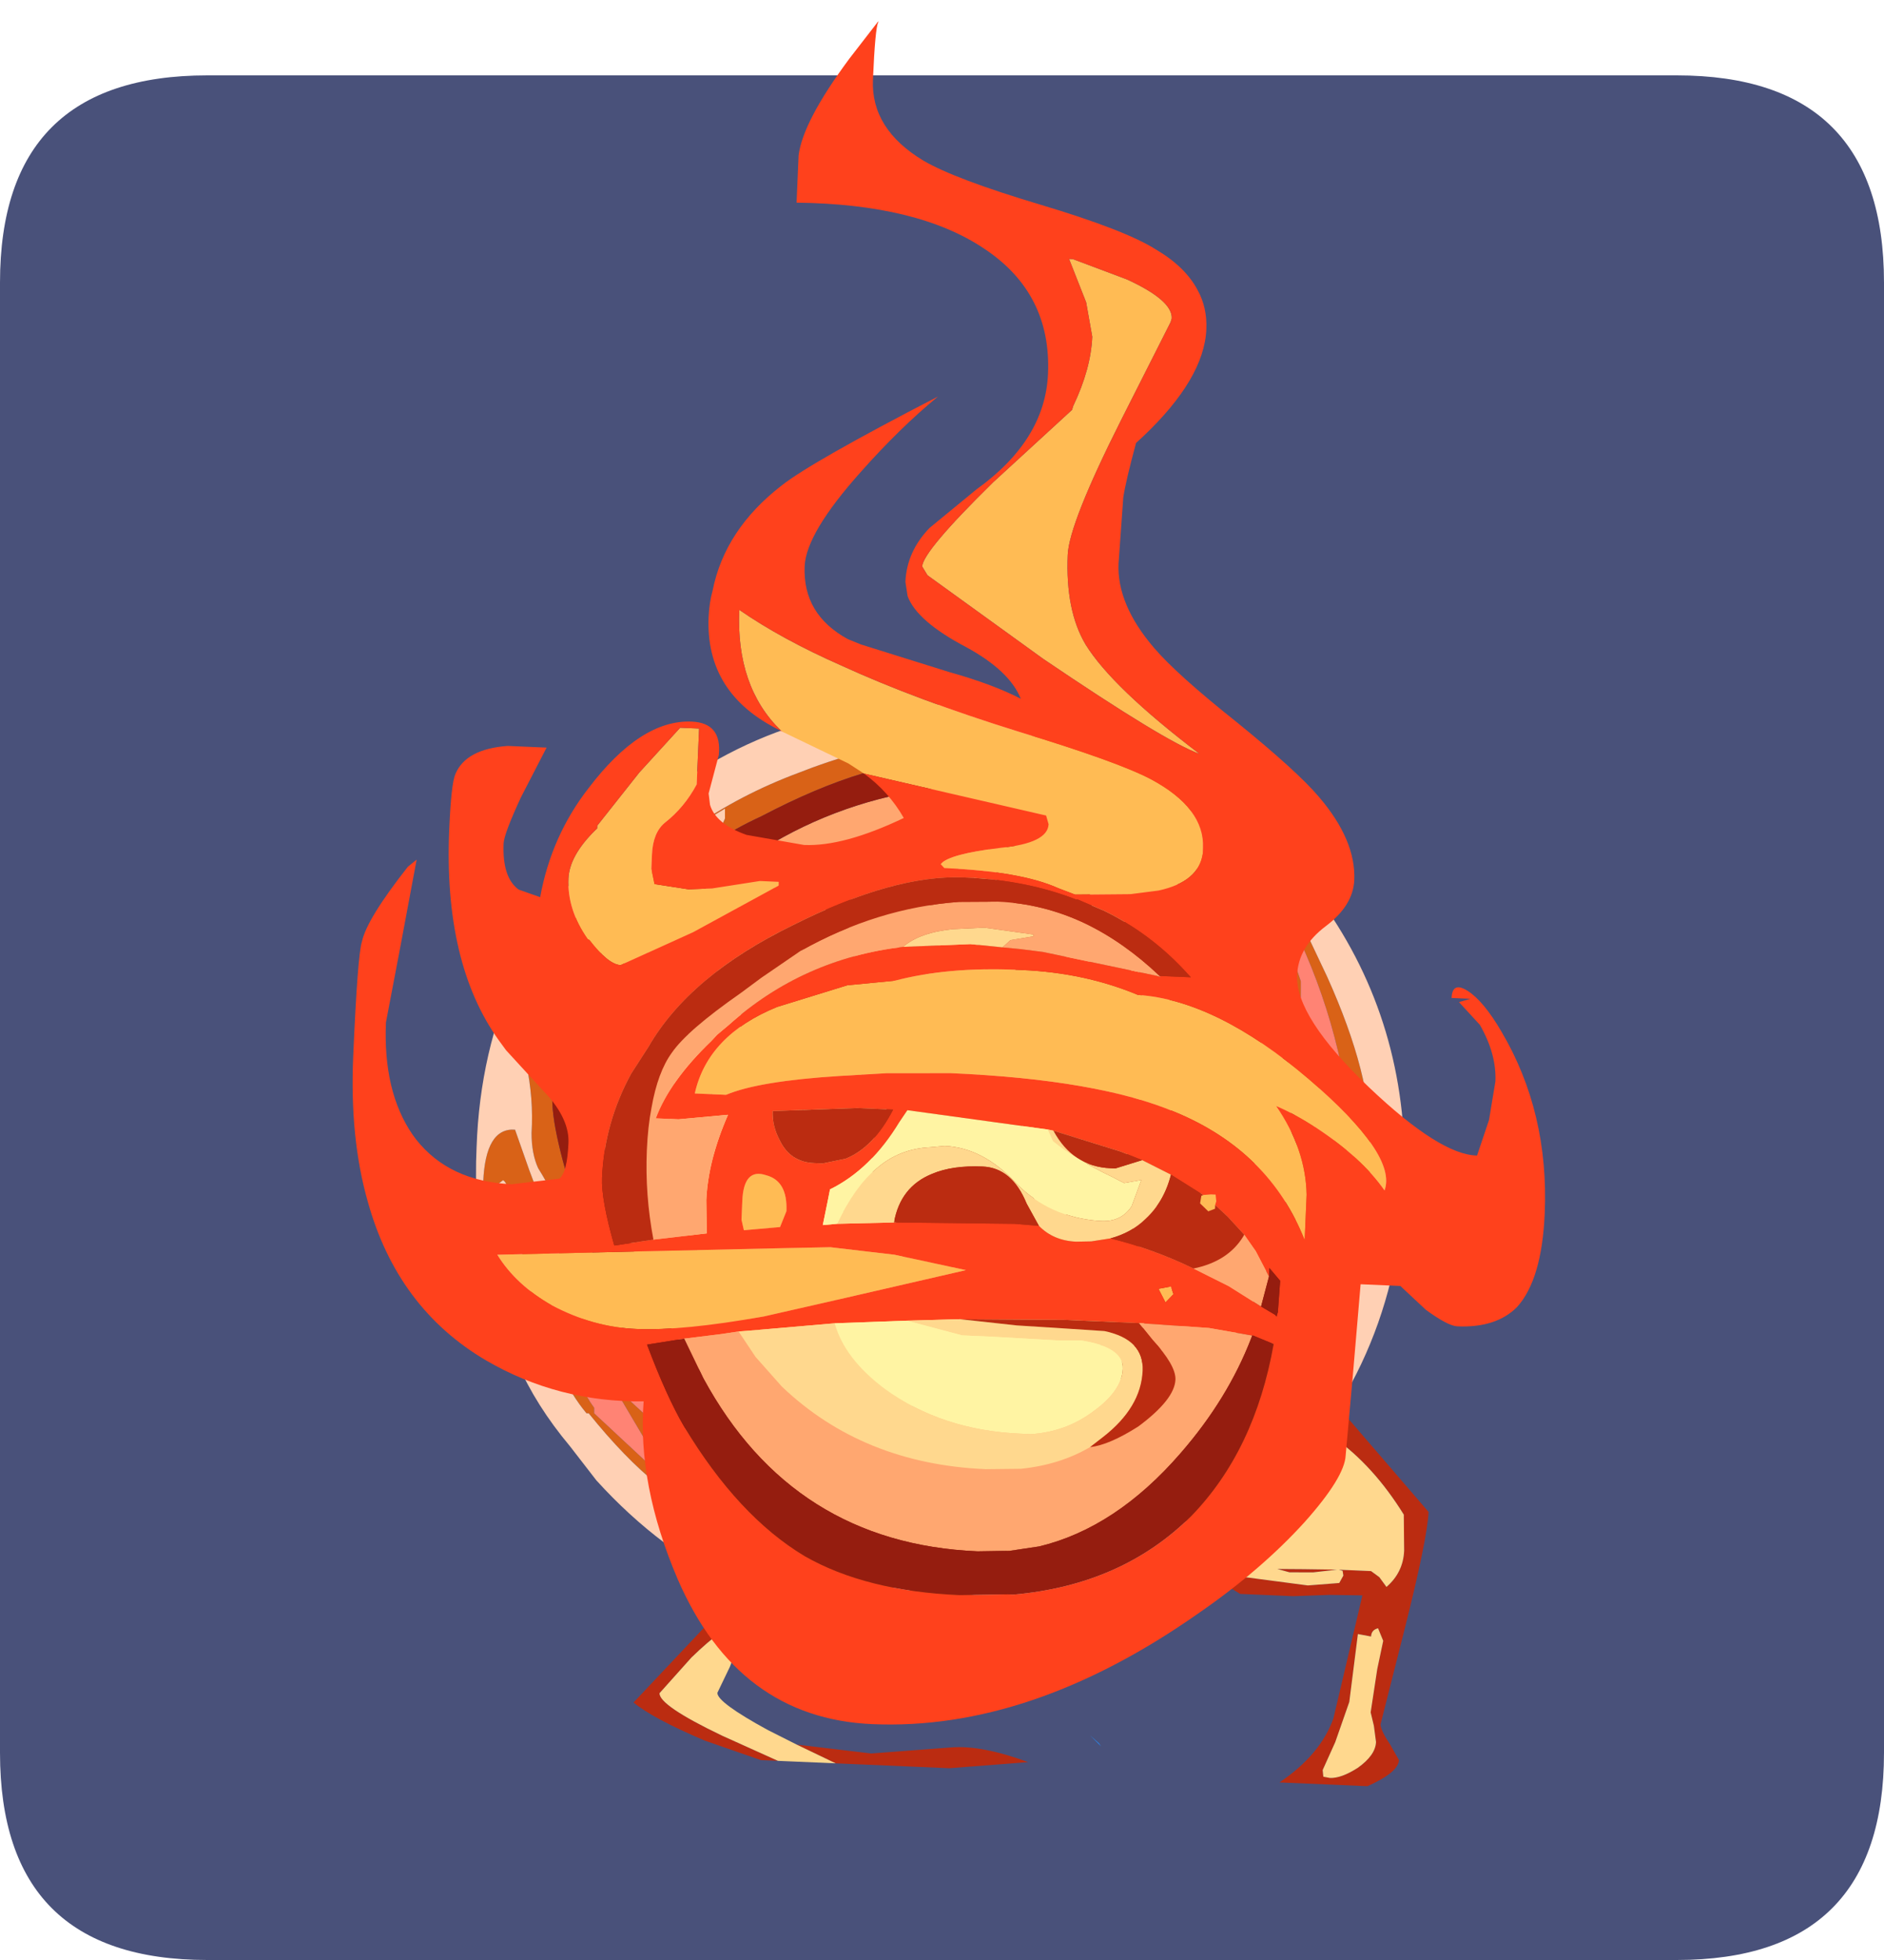 <?xml version="1.0" encoding="UTF-8" standalone="no"?>
<svg xmlns:ffdec="https://www.free-decompiler.com/flash" xmlns:xlink="http://www.w3.org/1999/xlink" ffdec:objectType="frame" height="31.2px" width="30.0px" xmlns="http://www.w3.org/2000/svg">
  <g transform="matrix(1.0, 0.0, 0.0, 1.0, 0.0, 1.2)">
    <use ffdec:characterId="1" height="30.0" transform="matrix(1.0, 0.0, 0.0, 1.0, 0.0, 0.0)" width="30.0" xlink:href="#shape0"/>
    <use ffdec:characterId="3" height="30.0" transform="matrix(1.0, 0.0, 0.0, 1.0, 0.0, 0.0)" width="30.0" xlink:href="#sprite0"/>
    <use ffdec:characterId="7" height="81.5" transform="matrix(0.35, 0.0, 0.0, 0.35, 5.139, -1.19)" width="57.85" xlink:href="#sprite1"/>
  </g>
  <defs>
    <g id="shape0" transform="matrix(1.0, 0.0, 0.0, 1.0, 0.0, 0.0)">
      <path d="M0.0 0.0 L30.0 0.0 30.0 30.0 0.0 30.0 0.0 0.0" fill="#33cc66" fill-opacity="0.0" fill-rule="evenodd" stroke="none"/>
    </g>
    <g id="sprite0" transform="matrix(1.0, 0.0, 0.0, 1.0, 0.0, 0.1)">
      <use ffdec:characterId="2" height="30.0" transform="matrix(1.0, 0.0, 0.0, 1.0, 0.0, -0.1)" width="30.0" xlink:href="#shape1"/>
    </g>
    <g id="shape1" transform="matrix(1.0, 0.0, 0.0, 1.0, 0.0, 0.1)">
      <path d="M3.3 -0.1 L26.7 -0.1 Q30.0 -0.1 30.0 3.2 L30.0 26.6 Q30.0 29.9 26.7 29.9 L3.3 29.9 Q0.0 29.9 0.0 26.6 L0.0 3.2 Q0.0 -0.1 3.3 -0.1" fill="#49517a" fill-rule="evenodd" stroke="none"/>
    </g>
    <g id="sprite1" transform="matrix(1.0, 0.0, 0.0, 1.0, -26.5, 33.35)">
      <use ffdec:characterId="4" height="42.15" transform="matrix(1.0, 0.0, 0.0, 1.0, 33.45, -1.35)" width="42.25" xlink:href="#shape2"/>
      <filter id="filter0">
        <feConvolveMatrix divisor="100.0" in="SourceGraphic" kernelMatrix="1 1 1 1 1 1 1 1 1 1 1 1 1 1 1 1 1 1 1 1 1 1 1 1 1 1 1 1 1 1 1 1 1 1 1 1 1 1 1 1 1 1 1 1 1 1 1 1 1 1 1 1 1 1 1 1 1 1 1 1 1 1 1 1 1 1 1 1 1 1 1 1 1 1 1 1 1 1 1 1 1 1 1 1 1 1 1 1 1 1 1 1 1 1 1 1 1 1 1 1" order="10 10" result="filterResult0"/>
      </filter>
      <use ffdec:characterId="6" filter="url(#filter0)" height="91.95" transform="matrix(0.861, 0.037, -0.037, 0.861, 29.95, -33.35)" width="63.2" xlink:href="#sprite2"/>
    </g>
    <g id="shape2" transform="matrix(1.0, 0.0, 0.0, 1.0, -33.45, 1.35)">
      <path d="M63.25 7.9 L63.25 7.55 Q63.25 6.55 62.4 5.7 61.3 5.05 61.2 6.25 L61.4 7.0 Q57.9 5.5 57.9 4.8 57.15 5.6 57.15 6.45 57.15 7.55 59.2 8.3 61.1 8.75 61.4 10.4 L60.95 10.4 Q60.4 10.4 58.8 8.95 57.15 7.45 55.95 7.45 54.55 7.35 53.65 8.1 L53.1 8.85 Q52.55 10.5 51.6 10.4 50.5 10.4 50.4 9.5 L50.5 7.55 50.6 5.5 50.05 5.35 Q49.1 5.25 47.9 6.25 46.55 7.2 45.05 9.75 42.45 14.0 42.3 17.45 42.0 22.95 46.0 26.75 49.95 30.65 56.05 30.9 59.0 31.1 61.4 29.8 62.3 29.8 63.7 28.7 65.65 27.4 65.65 26.4 65.75 25.75 64.45 24.55 63.35 23.05 63.35 22.6 63.35 21.5 66.55 20.85 69.45 20.4 69.6 17.15 69.8 11.6 63.9 8.1 L63.25 7.9 M43.95 7.0 L44.95 6.25 Q45.8 5.6 47.0 4.95 50.6 2.85 54.95 2.4 L56.7 2.4 Q61.85 2.65 66.2 7.75 70.9 12.9 70.55 18.8 70.35 25.1 66.0 30.0 61.4 35.35 55.75 35.05 46.55 34.7 42.0 26.4 38.85 20.55 39.05 14.85 39.15 13.65 39.5 12.65 41.25 9.5 43.95 7.0 M57.35 4.4 L58.45 4.4 58.45 4.15 56.05 3.85 54.4 3.85 Q52.8 4.15 52.0 4.8 L51.9 5.15 51.8 5.25 Q51.6 6.0 51.7 6.7 L51.7 7.2 Q51.8 6.55 52.55 6.25 L54.1 5.9 Q54.2 5.8 54.4 5.8 55.1 5.9 55.75 6.35 56.5 6.7 56.7 7.2 L56.8 7.2 56.8 5.35 Q56.8 4.7 57.35 4.4 M65.55 22.15 L65.45 21.75 64.7 21.95 65.1 22.6 65.55 22.15" fill="#ffa770" fill-rule="evenodd" stroke="none"/>
      <path d="M61.4 7.0 L61.2 6.25 Q61.3 5.05 62.4 5.7 63.25 6.55 63.25 7.55 L63.25 7.9 63.15 8.3 Q63.05 8.75 62.3 8.65 61.6 8.65 61.4 7.45 L61.4 7.0 M57.35 4.4 Q56.8 4.7 56.8 5.35 L56.8 7.2 56.7 7.2 Q56.5 6.7 55.75 6.35 55.1 5.9 54.4 5.8 54.2 5.8 54.1 5.9 L52.55 6.25 Q51.8 6.55 51.7 7.2 L51.7 6.7 Q51.6 6.0 51.8 5.25 L51.9 5.15 52.0 4.8 Q52.8 4.15 54.4 3.85 L56.05 3.85 58.45 4.15 58.45 4.4 57.35 4.4 M55.4 10.3 Q56.8 10.3 58.25 12.25 L59.45 14.55 Q60.85 15.6 63.05 16.6 L63.8 16.4 63.5 17.8 Q62.8 18.55 61.95 18.55 59.45 18.35 57.7 16.6 56.05 14.85 54.1 14.75 L53.45 14.75 Q51.8 14.75 50.6 15.85 49.2 17.15 47.75 20.75 L47.9 19.55 Q47.9 18.15 48.3 17.45 L48.4 16.8 Q50.4 15.95 51.7 13.45 L53.45 11.35 Q54.65 10.15 55.4 10.3 M67.3 18.0 L66.85 17.6 66.95 17.15 67.6 17.25 67.75 17.6 67.6 17.9 67.3 18.0 M65.55 22.15 L65.1 22.6 64.7 21.95 65.45 21.75 65.55 22.15 M58.7 20.0 Q59.1 19.65 60.65 19.75 L60.85 20.55 60.55 21.5 Q60.2 22.15 59.75 22.15 59.45 22.15 59.0 21.4 L58.55 20.55 Q58.55 20.0 58.7 20.0 M56.3 24.25 L60.85 24.45 Q63.15 24.9 63.15 25.85 63.05 26.95 61.6 28.05 60.0 29.15 58.0 29.15 L57.8 29.15 Q53.9 28.95 51.15 26.85 48.3 24.8 48.4 22.25 48.4 21.4 49.5 20.2 L49.75 19.85 Q49.75 23.45 54.95 24.25 L56.3 24.25 M47.2 8.55 L47.2 9.1 46.8 9.3 46.55 8.95 46.55 8.55 47.2 8.55 M46.15 18.0 L45.7 19.0 Q45.35 19.45 44.7 19.45 44.05 19.35 43.85 18.35 L43.95 17.45 Q43.95 15.85 45.15 16.15 46.25 16.5 46.15 18.0" fill="#fff4a3" fill-rule="evenodd" stroke="none"/>
      <path d="M42.65 6.0 Q40.45 7.75 39.35 9.75 38.7 10.4 38.5 11.15 37.1 13.65 36.95 16.4 36.85 18.0 38.3 22.25 39.8 26.65 41.0 28.8 43.75 33.2 47.1 35.25 50.15 37.0 54.75 37.2 62.15 37.55 66.4 33.3 70.45 29.05 70.8 21.4 71.1 14.2 68.6 9.5 L66.95 6.9 66.85 6.8 Q62.6 1.65 55.2 1.2 L54.95 1.2 Q51.5 1.1 46.45 3.75 45.25 4.3 44.3 4.95 L44.8 3.85 44.8 3.4 43.3 4.3 Q45.5 2.75 48.2 1.75 52.9 -0.1 57.7 0.0 64.25 0.35 69.05 5.7 L70.9 8.3 72.2 11.05 Q74.25 15.6 74.15 18.65 L74.15 21.75 Q74.15 23.9 73.5 25.65 L73.05 25.65 73.4 23.35 Q73.5 21.05 72.65 20.65 72.3 21.6 71.55 27.2 71.1 31.0 69.9 33.3 69.05 34.5 66.95 35.35 L62.8 37.0 62.15 37.3 58.8 38.65 53.65 39.6 52.0 39.4 Q53.35 38.85 53.65 38.85 L53.35 38.75 51.15 38.95 Q47.55 38.75 45.35 36.25 43.75 33.4 43.1 33.05 L42.0 33.05 43.3 34.5 Q44.4 35.9 45.05 36.25 L44.7 36.25 41.75 34.15 Q40.25 32.95 38.6 30.9 L38.5 30.9 Q37.2 29.35 36.1 26.0 L35.35 22.6 Q35.0 20.4 34.7 20.3 L34.25 20.65 34.15 21.5 Q34.05 22.8 34.35 24.8 L33.9 21.95 33.8 20.4 Q33.9 17.9 35.25 18.0 L35.9 19.85 Q36.75 22.15 37.4 23.05 L37.5 22.25 Q37.2 21.2 36.3 19.75 36.0 19.1 36.0 18.15 36.1 16.6 35.75 14.95 L35.65 13.35 Q35.65 12.65 37.1 9.95 38.7 7.1 39.25 6.55 39.5 6.15 41.25 6.25 L41.9 6.25 42.65 6.0 M69.8 11.6 L71.45 14.3 72.0 15.85 71.75 16.25 71.35 17.15 71.75 18.45 72.1 20.0 72.3 20.0 72.55 18.15 73.05 18.8 73.2 19.55 73.4 19.65 73.4 19.2 Q73.05 13.65 70.65 8.75 L70.55 8.4 Q67.85 2.95 64.45 3.4 65.0 4.5 66.55 5.5 L68.6 6.8 Q69.6 7.45 70.25 8.65 L70.25 9.1 71.0 11.25 71.0 12.0 69.9 10.95 69.8 11.6 M37.1 23.15 Q36.75 23.35 36.75 24.0 L36.75 25.35 Q36.95 26.4 37.75 27.85 L37.75 28.05 37.5 27.95 37.65 28.05 Q38.15 29.7 38.85 30.65 L38.85 30.9 41.75 33.6 41.75 33.5 41.1 32.0 39.8 29.8 39.9 29.8 41.1 30.9 42.85 32.3 40.35 28.5 39.8 27.85 Q39.6 27.6 38.95 27.5 L38.4 26.85 37.1 23.15" fill="#d96217" fill-rule="evenodd" stroke="none"/>
      <path d="M44.3 4.95 Q45.25 4.3 46.45 3.75 51.5 1.1 54.95 1.2 L55.2 1.2 Q62.6 1.65 66.85 6.8 L66.95 6.9 68.6 9.5 Q71.1 14.2 70.8 21.4 70.45 29.05 66.4 33.3 62.15 37.55 54.75 37.2 50.15 37.0 47.1 35.25 43.75 33.2 41.0 28.8 39.8 26.65 38.3 22.25 36.85 18.0 36.95 16.4 37.1 13.65 38.5 11.15 38.7 10.4 39.35 9.75 40.45 7.75 42.65 6.0 43.65 5.7 44.3 4.95 M39.5 12.65 Q39.15 13.65 39.05 14.85 38.85 20.55 42.0 26.4 46.55 34.7 55.75 35.05 61.4 35.35 66.0 30.0 70.35 25.1 70.55 18.8 70.9 12.9 66.2 7.75 61.85 2.65 56.7 2.4 L54.95 2.4 Q50.6 2.85 47.0 4.95 45.8 5.6 44.95 6.25 L43.95 7.0 Q41.25 8.85 40.45 10.15 39.7 11.05 39.5 12.65" fill="#951d0f" fill-rule="evenodd" stroke="none"/>
      <path d="M63.25 7.9 L63.9 8.1 Q69.8 11.6 69.6 17.15 69.45 20.4 66.55 20.85 63.35 21.5 63.35 22.6 63.35 23.05 64.45 24.55 65.75 25.75 65.65 26.4 65.65 27.4 63.7 28.7 62.3 29.8 61.4 29.8 L61.95 29.35 Q64.0 27.85 64.0 25.85 64.15 24.45 62.05 24.0 L57.6 23.7 54.65 23.45 Q51.35 22.25 51.5 19.2 51.6 16.8 53.45 16.15 54.4 15.6 55.85 15.75 57.5 15.85 58.25 17.6 58.8 19.45 60.65 19.55 62.8 19.65 64.25 18.35 65.45 17.25 65.55 14.95 65.65 13.2 65.1 12.25 64.55 11.05 63.25 10.7 63.6 11.8 64.15 12.45 64.7 12.9 64.55 13.85 64.55 15.85 62.5 15.85 60.0 15.75 59.0 12.65 58.0 9.6 55.6 9.5 54.55 9.4 53.65 10.15 52.45 10.8 51.8 12.55 50.7 14.75 49.1 15.3 L47.55 15.6 Q46.35 15.5 45.8 14.4 45.5 13.75 45.5 13.0 45.6 11.5 47.45 10.5 49.4 9.2 49.4 7.9 49.5 6.55 47.9 6.25 49.1 5.25 50.05 5.35 L50.6 5.5 50.5 7.55 50.4 9.5 Q50.5 10.4 51.6 10.4 52.55 10.5 53.1 8.85 L53.65 8.1 Q54.55 7.35 55.95 7.45 57.15 7.45 58.8 8.95 60.4 10.4 60.95 10.4 L61.4 10.4 Q61.1 8.75 59.2 8.3 57.15 7.55 57.15 6.45 57.15 5.6 57.9 4.8 57.9 5.5 61.4 7.0 L61.4 7.45 Q61.6 8.65 62.3 8.65 63.05 8.75 63.15 8.3 L63.25 7.9 M67.3 18.0 L67.6 17.9 67.75 17.6 67.6 17.25 66.95 17.15 66.85 17.6 67.3 18.0 M58.7 20.0 Q58.55 20.0 58.55 20.55 L59.0 21.4 Q59.45 22.15 59.75 22.15 60.2 22.15 60.55 21.5 L60.85 20.55 60.65 19.75 Q59.1 19.65 58.7 20.0" fill="#bb2c11" fill-rule="evenodd" stroke="none"/>
      <path d="M61.4 29.8 Q59.0 31.1 56.05 30.9 49.95 30.65 46.0 26.75 42.0 22.95 42.3 17.45 42.45 14.0 45.05 9.75 46.55 7.2 47.9 6.25 49.5 6.55 49.4 7.9 49.4 9.2 47.45 10.5 45.6 11.5 45.5 13.0 45.5 13.75 45.8 14.4 46.35 15.5 47.55 15.6 L49.1 15.3 Q50.7 14.75 51.8 12.55 52.45 10.8 53.65 10.15 54.55 9.4 55.6 9.5 58.0 9.6 59.0 12.65 60.0 15.75 62.5 15.85 64.55 15.85 64.55 13.85 64.7 12.9 64.15 12.45 63.6 11.8 63.25 10.7 64.55 11.05 65.1 12.25 65.65 13.2 65.55 14.95 65.45 17.25 64.25 18.35 62.8 19.65 60.65 19.55 58.8 19.45 58.25 17.6 57.5 15.85 55.85 15.75 54.4 15.6 53.45 16.15 51.6 16.8 51.5 19.2 51.35 22.25 54.65 23.45 L57.6 23.7 62.05 24.0 Q64.15 24.45 64.0 25.85 64.0 27.85 61.95 29.35 L61.4 29.8 M55.4 10.3 Q54.65 10.15 53.45 11.35 L51.7 13.45 Q50.4 15.95 48.4 16.8 L48.3 17.45 Q47.9 18.15 47.9 19.55 L47.75 20.75 Q49.2 17.15 50.6 15.85 51.8 14.75 53.45 14.75 L54.1 14.75 Q56.05 14.85 57.7 16.6 59.45 18.35 61.95 18.55 62.8 18.55 63.5 17.8 L63.8 16.4 63.05 16.6 Q60.85 15.6 59.45 14.55 L58.25 12.25 Q56.8 10.3 55.4 10.3 M46.15 18.0 Q46.25 16.5 45.15 16.15 43.95 15.85 43.95 17.45 L43.85 18.35 Q44.05 19.35 44.7 19.45 45.35 19.45 45.7 19.0 L46.15 18.0 M47.2 8.55 L46.55 8.55 46.55 8.95 46.8 9.3 47.2 9.1 47.2 8.55 M56.3 24.25 L54.95 24.25 Q49.75 23.45 49.75 19.85 L49.5 20.2 Q48.4 21.4 48.4 22.25 48.3 24.8 51.15 26.85 53.9 28.95 57.8 29.15 L58.0 29.15 Q60.0 29.15 61.6 28.05 63.05 26.95 63.15 25.85 63.15 24.9 60.85 24.45 L56.3 24.25" fill="#ffd88e" fill-rule="evenodd" stroke="none"/>
      <path d="M39.5 12.65 Q39.7 11.05 40.45 10.15 41.25 8.85 43.95 7.0 41.25 9.5 39.5 12.65 M69.8 11.6 L69.9 10.95 71.0 12.0 71.0 11.25 70.25 9.1 70.25 8.65 Q69.6 7.45 68.6 6.8 L66.55 5.5 Q65.0 4.5 64.45 3.4 67.85 2.95 70.55 8.4 L70.65 8.75 Q73.05 13.65 73.4 19.2 L73.4 19.65 73.2 19.55 73.05 18.8 72.55 18.15 72.3 20.0 72.1 20.0 71.75 18.45 71.35 17.15 71.75 16.25 72.0 15.85 71.45 14.3 69.8 11.6 M37.1 23.15 L38.4 26.85 38.95 27.5 Q39.6 27.6 39.8 27.85 L40.35 28.5 42.85 32.3 41.1 30.9 39.9 29.8 39.8 29.8 41.1 32.0 41.75 33.5 41.75 33.6 38.85 30.9 38.85 30.65 Q38.15 29.7 37.65 28.05 L37.5 27.95 37.75 28.05 37.75 27.85 Q36.95 26.4 36.75 25.35 L36.75 24.0 Q36.75 23.35 37.1 23.15" fill="#ff8374" fill-rule="evenodd" stroke="none"/>
      <path d="M42.65 6.0 L41.9 6.25 41.25 6.25 Q39.5 6.15 39.25 6.55 38.7 7.1 37.1 9.95 35.65 12.65 35.65 13.35 L35.75 14.95 Q36.1 16.6 36.0 18.15 36.0 19.1 36.3 19.75 37.2 21.2 37.5 22.25 L37.4 23.05 Q36.75 22.15 35.9 19.85 L35.25 18.0 Q33.9 17.9 33.8 20.4 L33.9 21.95 34.35 24.8 Q34.05 22.8 34.15 21.5 L34.25 20.65 34.7 20.3 Q35.0 20.4 35.35 22.6 L36.1 26.0 Q37.2 29.35 38.5 30.9 L38.6 30.9 Q40.25 32.95 41.75 34.15 L44.7 36.25 45.05 36.25 Q44.4 35.9 43.3 34.5 L42.0 33.05 43.1 33.05 Q43.75 33.4 45.35 36.25 47.55 38.75 51.15 38.95 L53.35 38.75 53.65 38.85 Q53.35 38.85 52.0 39.4 L53.65 39.6 58.8 38.65 62.15 37.3 62.8 37.0 66.95 35.35 Q69.05 34.5 69.9 33.3 71.1 31.0 71.55 27.2 72.3 21.6 72.65 20.65 73.5 21.05 73.4 23.35 L73.05 25.65 73.5 25.65 Q74.15 23.9 74.15 21.75 L74.15 18.65 Q74.25 15.6 72.2 11.05 L70.9 8.3 69.05 5.7 Q64.25 0.35 57.7 0.0 52.9 -0.1 48.2 1.75 45.5 2.75 43.3 4.3 L44.8 3.4 44.8 3.85 44.3 4.95 Q43.65 5.7 42.65 6.0 M72.2 8.0 Q76.0 13.55 75.7 20.65 75.25 29.35 68.8 35.25 L64.45 38.5 Q59.55 41.05 53.55 40.8 44.8 40.4 38.95 33.95 L37.75 32.4 Q36.2 30.55 35.35 28.6 33.25 24.15 33.5 18.8 33.8 10.05 40.25 4.15 L40.8 3.75 Q47.1 -1.7 55.4 -1.3 64.25 -0.95 70.15 5.5 L72.2 8.0" fill="#ffd0b4" fill-rule="evenodd" stroke="none"/>
    </g>
    <g id="sprite2" transform="matrix(1.0, 0.0, 0.0, 1.0, 0.0, 0.0)">
      <use ffdec:characterId="5" height="91.95" transform="matrix(1.0, 0.0, 0.0, 1.0, 0.0, 0.0)" width="63.2" xlink:href="#shape3"/>
    </g>
    <g id="shape3" transform="matrix(1.0, 0.0, 0.0, 1.0, 0.0, 0.0)">
      <path d="M21.85 85.2 L21.8 84.7 Q20.9 84.9 19.2 86.7 L17.6 88.65 Q17.6 89.3 21.0 90.75 L24.0 91.95 23.1 91.95 20.1 91.05 Q17.3 90.0 16.25 89.2 L20.4 84.4 Q23.1 81.4 24.75 81.15 L24.8 81.05 24.85 81.4 Q24.85 82.0 22.25 84.7 L21.85 85.2 M27.05 91.95 L24.95 91.05 28.9 91.35 33.1 90.85 Q34.7 90.65 37.2 91.45 L33.05 91.95 27.05 91.95 M50.15 69.4 Q50.25 68.6 50.8 68.15 51.35 68.55 51.5 69.6 L51.6 69.75 Q52.1 68.9 52.55 68.65 L53.0 68.75 Q53.2 68.85 53.2 69.3 53.2 69.9 52.4 71.65 L57.75 77.35 Q57.75 78.75 56.75 83.6 L55.7 88.65 Q55.7 88.95 56.25 89.7 L56.75 90.5 Q56.75 91.15 55.15 91.95 L50.5 91.95 Q52.6 90.4 53.2 88.45 L54.45 81.9 52.7 81.95 50.8 82.1 48.0 82.1 47.55 81.85 47.35 81.2 Q47.35 80.95 49.1 76.65 L50.8 71.8 50.5 70.65 50.15 69.4 M52.15 73.35 L51.8 73.15 51.45 74.25 50.05 76.2 Q47.85 79.6 47.85 80.9 L47.9 81.2 48.15 81.2 51.55 81.5 53.2 81.3 53.4 80.9 53.35 80.65 53.15 80.6 54.85 80.6 55.3 80.9 55.7 81.4 Q56.55 80.6 56.55 79.45 L56.45 77.55 Q54.75 75.05 52.6 73.65 L53.15 72.8 53.05 72.55 52.15 73.35 M55.65 84.25 L55.35 83.6 Q55.0 83.7 55.0 84.05 L54.3 83.95 54.0 87.55 53.35 89.7 52.75 91.2 52.8 91.55 53.15 91.6 Q53.75 91.6 54.6 91.0 55.5 90.3 55.5 89.6 L55.35 88.75 55.15 88.05 55.4 85.75 55.65 84.25 M51.3 80.65 L53.05 80.6 51.8 80.8 50.55 80.85 49.9 80.7 51.3 80.65" fill="#bb2c11" fill-rule="evenodd" stroke="none"/>
      <path d="M24.0 91.95 L21.0 90.75 Q17.6 89.3 17.6 88.65 L19.2 86.7 Q20.9 84.9 21.8 84.7 L21.85 85.2 21.85 85.3 21.25 87.1 20.65 88.5 Q20.65 89.0 23.4 90.35 L24.95 91.05 27.05 91.95 24.0 91.95 M52.15 73.35 L53.05 72.55 53.15 72.8 52.6 73.65 Q54.75 75.05 56.45 77.55 L56.55 79.45 Q56.55 80.6 55.7 81.4 L55.3 80.9 54.85 80.6 53.15 80.6 53.35 80.65 53.4 80.9 53.2 81.3 51.55 81.5 48.15 81.2 47.9 81.2 47.85 80.9 Q47.85 79.6 50.05 76.2 L51.45 74.25 52.15 73.35 M51.3 80.65 L49.9 80.7 50.55 80.85 51.8 80.8 53.05 80.6 51.3 80.65 M55.65 84.25 L55.4 85.75 55.15 88.05 55.35 88.75 55.5 89.6 Q55.5 90.3 54.6 91.0 53.75 91.6 53.15 91.6 L52.8 91.55 52.75 91.2 53.35 89.7 54.0 87.55 54.3 83.95 55.0 84.05 Q55.0 83.7 55.35 83.6 L55.65 84.25 M48.9 80.55 L50.5 76.95 Q49.25 78.95 48.6 80.5 L48.9 80.55" fill="#ffd88e" fill-rule="evenodd" stroke="none"/>
      <path d="M48.9 80.55 L48.6 80.5 Q49.25 78.95 50.5 76.95 L48.9 80.55 M41.0 90.45 L40.4 89.9 40.9 90.3 41.0 90.45" fill="#2a84e7" fill-rule="evenodd" stroke="none"/>
      <path d="M41.5 15.0 L41.45 15.2 39.05 20.5 Q36.55 26.05 36.55 27.7 36.55 30.65 37.7 32.4 39.2 34.6 43.95 37.9 42.15 37.35 35.5 33.25 L29.2 29.1 28.9 28.65 Q28.9 27.85 32.45 24.05 L36.45 20.05 36.5 19.85 Q37.35 17.85 37.35 16.15 L36.95 14.35 35.95 12.1 36.15 12.1 39.05 13.05 Q41.5 14.05 41.5 15.0 M21.95 37.7 L21.8 37.6 Q19.35 35.4 19.35 31.35 21.65 32.8 24.85 34.05 28.9 35.7 34.4 37.15 39.65 38.5 41.45 39.35 44.35 40.75 44.35 42.85 L44.35 43.15 Q44.2 44.65 42.1 45.2 L40.65 45.45 37.75 45.6 37.7 45.6 36.8 45.3 Q34.8 44.5 30.75 44.5 L30.55 44.3 Q30.95 43.75 33.7 43.3 36.15 42.95 36.15 41.95 L36.0 41.5 26.3 39.7 25.45 39.2 21.95 37.7 M16.5 37.7 L17.5 37.7 17.5 40.65 Q16.9 41.9 15.9 42.75 15.3 43.3 15.3 44.45 L15.3 45.2 15.5 46.0 17.3 46.2 18.55 46.1 21.05 45.6 22.05 45.6 22.05 45.8 17.65 48.45 13.9 50.35 Q13.25 50.35 12.2 49.1 L12.1 49.05 Q10.95 47.55 10.95 45.9 10.95 44.7 12.25 43.3 L12.35 43.2 12.35 43.05 14.45 40.15 16.5 37.7 M35.1 49.7 Q38.4 49.7 41.25 50.75 45.4 50.85 50.45 54.8 55.3 58.6 54.7 60.5 53.45 58.85 50.95 57.35 49.75 56.65 48.8 56.3 50.45 58.5 50.6 60.9 L50.6 63.3 Q48.55 58.7 43.5 56.85 39.35 55.3 31.55 55.3 L28.15 55.45 25.7 55.7 Q21.45 56.15 19.75 56.95 L18.1 56.95 Q18.65 53.85 22.25 52.2 L25.9 50.9 28.4 50.55 Q31.15 49.7 34.8 49.7 L35.1 49.7 M25.6 64.75 L29.0 65.0 32.8 65.65 25.55 67.65 22.25 68.55 Q18.0 69.5 15.55 69.5 13.25 69.5 11.05 68.45 9.1 67.45 8.05 65.9 L15.55 65.4 23.2 64.9 25.6 64.75 M21.0 64.05 L20.85 63.5 20.85 62.5 Q20.85 60.75 22.05 61.1 23.2 61.35 23.2 62.95 L22.9 63.8 21.0 64.05 M45.15 61.15 L45.55 61.1 45.8 61.1 45.85 61.45 45.8 61.65 45.8 61.85 45.45 62.0 45.0 61.6 45.05 61.2 45.15 61.15 M43.0 66.2 L43.65 66.05 43.8 66.45 43.4 66.9 43.0 66.2" fill="#ffbb54" fill-rule="evenodd" stroke="none"/>
      <path d="M41.5 15.0 Q41.5 14.05 39.05 13.05 L36.15 12.1 35.95 12.1 36.95 14.35 37.35 16.15 Q37.35 17.85 36.5 19.85 L36.45 20.05 32.45 24.05 Q28.9 27.85 28.9 28.65 L29.2 29.1 35.5 33.25 Q42.15 37.35 43.95 37.9 39.2 34.6 37.7 32.4 36.55 30.65 36.55 27.7 36.55 26.05 39.05 20.5 L41.45 15.2 41.5 15.0 M21.95 37.7 L21.75 37.6 Q17.75 35.85 17.75 31.8 17.75 31.05 17.9 30.4 18.4 27.15 21.3 24.7 22.8 23.4 29.35 19.65 27.4 21.4 25.45 23.8 22.7 27.15 22.7 28.9 22.7 31.45 25.15 32.65 L25.85 32.9 30.55 34.15 Q32.9 34.7 34.4 35.4 33.75 33.95 31.4 32.8 28.75 31.55 28.2 30.25 L28.05 29.5 Q28.05 27.9 29.2 26.6 L31.6 24.45 Q35.1 21.7 35.1 18.2 35.1 13.95 31.45 11.75 27.85 9.55 21.45 9.75 L21.45 7.25 Q21.6 5.45 23.9 2.05 L25.35 0.0 25.35 0.05 Q25.2 0.35 25.2 3.1 25.2 5.7 28.05 7.25 29.75 8.15 34.3 9.3 38.85 10.45 40.5 11.4 42.1 12.25 42.8 13.45 43.35 14.35 43.35 15.5 43.35 18.1 40.25 21.3 L39.9 21.65 Q39.45 23.65 39.35 24.55 L39.25 28.05 Q39.25 30.2 41.3 32.4 42.55 33.75 45.85 36.15 49.15 38.6 50.35 39.9 52.4 42.1 52.4 44.2 52.4 45.55 51.0 46.7 49.6 47.85 49.6 49.35 49.6 51.55 53.65 55.1 57.55 58.5 59.5 58.45 L60.05 56.55 60.3 54.5 Q60.3 53.05 59.35 51.55 L58.2 50.4 58.8 50.2 57.9 50.2 57.8 50.2 Q57.8 49.3 58.65 49.8 59.5 50.3 60.5 51.85 63.2 56.0 63.2 61.35 63.2 64.85 61.95 66.35 60.9 67.5 58.85 67.5 58.35 67.5 57.15 66.7 L55.75 65.5 53.65 65.5 53.45 70.25 53.25 74.55 Q53.25 75.7 51.25 78.15 49.05 80.8 45.8 83.25 37.25 89.8 28.9 89.8 21.8 89.8 18.3 82.6 15.95 77.7 16.1 73.3 11.6 73.55 7.7 71.5 2.9 68.95 1.1 63.4 0.0 60.1 0.0 55.8 0.0 50.4 0.2 49.7 0.4 48.5 2.45 45.65 L2.9 45.25 2.25 49.8 1.65 53.9 Q1.65 57.55 3.3 59.75 L3.5 60.0 Q5.35 62.15 8.65 62.15 L11.15 61.75 Q11.55 61.4 11.55 59.85 11.55 58.7 10.45 57.5 L8.05 55.1 7.65 54.6 Q4.55 50.65 4.55 43.6 4.55 41.15 4.75 40.65 5.25 39.3 7.45 39.05 L9.5 39.05 8.25 41.75 Q7.45 43.7 7.45 44.2 7.45 46.0 8.35 46.6 L9.5 46.95 Q9.95 43.7 11.8 41.1 14.4 37.35 17.1 37.35 18.7 37.35 18.6 39.05 L18.15 41.1 18.25 41.7 Q18.6 42.7 20.25 43.2 L23.3 43.6 Q25.4 43.6 28.5 41.95 27.65 40.6 26.3 39.7 L36.0 41.5 36.15 41.95 Q36.15 42.95 33.7 43.3 30.95 43.75 30.55 44.3 L30.75 44.5 Q34.8 44.5 36.8 45.3 L37.7 45.6 37.75 45.6 40.65 45.45 42.1 45.2 Q44.2 44.65 44.35 43.15 L44.35 42.85 Q44.35 40.75 41.45 39.35 39.65 38.5 34.4 37.15 28.9 35.7 24.85 34.05 21.65 32.8 19.35 31.35 19.35 35.4 21.8 37.6 L21.95 37.7 M16.5 37.7 L14.45 40.15 12.35 43.05 12.35 43.2 12.25 43.3 Q10.95 44.7 10.95 45.9 10.95 47.55 12.1 49.05 L12.2 49.1 Q13.25 50.35 13.9 50.35 L17.65 48.45 22.05 45.8 22.05 45.6 21.05 45.6 18.55 46.1 17.3 46.2 15.5 46.0 15.3 45.2 15.3 44.45 Q15.3 43.3 15.9 42.75 16.9 41.9 17.5 40.65 L17.5 37.7 16.5 37.7 M34.0 48.55 L34.95 48.6 36.15 48.7 42.2 49.7 42.4 49.75 42.35 49.7 42.6 49.7 43.5 49.7 44.0 49.7 43.6 49.3 Q41.7 47.45 39.3 46.4 L37.85 45.85 37.75 45.85 Q35.1 44.95 31.95 44.95 L31.8 44.95 Q28.1 44.95 22.9 47.85 17.55 50.75 15.55 54.6 L14.7 56.05 Q13.4 58.7 13.4 61.6 13.4 62.75 14.2 65.15 L16.25 64.75 19.05 64.3 18.95 62.55 Q18.95 60.45 19.9 58.0 L17.3 58.35 16.1 58.35 Q16.75 56.35 18.85 54.15 L19.15 53.8 19.75 53.25 Q23.5 49.6 28.75 48.75 L32.3 48.45 34.0 48.55 M35.1 49.7 L34.8 49.7 Q31.15 49.7 28.4 50.55 L25.9 50.9 22.25 52.2 Q18.65 53.85 18.1 56.95 L19.75 56.95 Q21.45 56.15 25.7 55.7 L28.15 55.45 31.55 55.3 Q39.35 55.3 43.5 56.85 48.55 58.7 50.6 63.3 L50.6 60.9 Q50.45 58.5 48.8 56.3 49.75 56.65 50.95 57.35 53.45 58.85 54.7 60.5 55.3 58.6 50.45 54.8 45.4 50.85 41.25 50.75 38.4 49.7 35.1 49.7 M36.8 58.05 L29.35 57.35 28.95 58.0 Q27.55 60.55 25.45 61.7 L25.35 62.35 25.15 63.6 25.9 63.5 28.9 63.3 35.25 63.1 36.55 63.15 Q37.35 63.9 38.55 63.9 L39.35 63.85 40.35 63.65 Q42.6 64.1 44.8 65.05 L46.7 65.9 48.45 66.9 49.2 67.3 49.3 67.4 49.3 67.35 49.35 67.15 49.4 65.5 48.8 64.85 48.8 65.3 48.05 64.0 47.4 63.15 46.55 62.3 46.5 62.25 45.8 61.65 45.85 61.45 45.8 61.1 45.55 61.1 45.15 61.15 43.4 60.15 41.85 59.45 40.7 59.05 37.1 58.1 36.8 58.05 M22.7 59.25 Q23.3 60.35 24.55 60.35 L25.0 60.35 26.2 60.05 Q27.65 59.4 28.6 57.35 L27.75 57.35 26.7 57.35 22.25 57.7 Q22.25 58.5 22.7 59.25 M25.6 64.75 L23.2 64.9 15.55 65.4 8.05 65.9 Q9.1 67.45 11.05 68.45 13.25 69.5 15.55 69.5 18.0 69.5 22.25 68.55 L25.55 67.65 32.8 65.65 29.0 65.0 25.6 64.75 M21.0 64.05 L22.9 63.8 23.2 62.95 Q23.2 61.35 22.05 61.1 20.85 60.75 20.85 62.5 L20.85 63.5 21.0 64.05 M32.6 68.25 L29.8 68.45 26.0 68.75 22.15 69.25 20.95 69.4 19.9 69.6 18.1 69.9 16.15 70.3 Q17.3 73.0 18.3 74.55 21.35 79.15 24.95 81.1 28.25 82.8 33.2 82.8 L35.75 82.65 36.05 82.65 Q41.75 81.9 45.25 78.1 48.45 74.5 49.2 68.85 L48.1 68.45 48.05 68.45 45.75 68.15 42.05 68.05 39.7 68.05 38.15 68.05 32.6 68.25 M43.0 66.2 L43.4 66.9 43.8 66.45 43.65 66.05 43.0 66.2" fill="#ff411c" fill-rule="evenodd" stroke="none"/>
      <path d="M42.35 49.7 L42.4 49.75 42.2 49.7 36.15 48.7 34.95 48.6 34.0 48.55 34.4 48.15 35.6 47.9 35.6 47.8 33.0 47.55 31.35 47.7 Q29.6 47.95 28.75 48.75 23.5 49.6 19.75 53.25 L19.15 53.8 18.85 54.15 Q16.75 56.35 16.1 58.35 L17.3 58.35 19.9 58.0 Q18.95 60.45 18.95 62.55 L19.05 64.3 16.25 64.75 Q15.7 62.4 15.7 60.05 15.7 58.8 15.85 57.8 16.1 55.9 16.8 54.85 17.55 53.65 20.3 51.55 L21.35 50.7 23.35 49.2 Q27.3 46.75 31.6 46.25 L33.65 46.15 Q36.05 46.15 38.3 47.1 40.4 48.0 42.35 49.7 M20.95 69.4 L21.9 70.7 23.35 72.2 Q27.8 76.1 34.3 76.1 L36.15 76.0 Q38.2 75.7 39.75 74.7 40.75 74.55 42.25 73.5 44.1 72.0 44.1 70.95 44.1 70.2 42.8 68.9 L42.05 68.05 45.75 68.15 48.05 68.45 48.0 68.6 Q46.9 71.85 44.55 74.8 41.3 78.9 37.3 80.05 L35.75 80.35 34.05 80.45 Q24.3 80.45 19.2 71.95 L18.1 69.9 19.9 69.6 20.95 69.4 M47.4 63.15 L48.05 64.0 48.8 65.3 48.45 66.9 46.7 65.9 44.8 65.05 Q46.6 64.6 47.35 63.25 L47.4 63.15" fill="#ffa770" fill-rule="evenodd" stroke="none"/>
      <path d="M34.0 48.55 L32.3 48.45 28.75 48.75 Q29.6 47.95 31.35 47.7 L33.0 47.55 35.6 47.8 35.6 47.9 34.4 48.15 34.0 48.55 M25.9 63.5 Q26.75 61.5 27.85 60.5 29.0 59.4 30.65 59.25 L31.4 59.15 Q33.45 59.15 35.3 61.0 37.1 62.65 39.65 62.75 L39.85 62.75 Q40.9 62.75 41.4 61.9 L41.85 60.5 40.95 60.7 40.3 60.4 Q38.3 59.55 37.1 58.65 L36.8 58.05 37.1 58.1 Q38.2 59.95 40.2 59.95 L40.45 59.95 41.85 59.45 43.4 60.15 Q43.1 61.6 42.15 62.55 41.45 63.3 40.35 63.65 L39.35 63.85 38.55 63.9 Q37.35 63.9 36.55 63.15 L35.85 62.0 Q35.0 60.15 33.45 60.15 31.85 60.15 30.8 60.65 29.15 61.4 28.9 63.3 L25.9 63.5 M39.75 74.7 Q38.2 75.7 36.15 76.0 L34.3 76.1 Q27.8 76.1 23.35 72.2 L21.9 70.7 20.95 69.4 22.15 69.25 26.0 68.75 Q26.6 70.6 28.8 72.1 31.9 74.15 36.05 74.15 L36.15 74.15 36.6 74.15 Q38.45 73.95 39.85 72.8 41.3 71.65 41.3 70.5 41.3 69.35 39.05 69.1 L37.9 69.15 34.15 69.1 32.75 69.1 29.8 68.45 32.6 68.25 35.6 68.45 38.05 68.5 40.25 68.55 Q42.35 68.9 42.35 70.55 42.35 72.5 40.4 74.15 L39.75 74.7" fill="#ffd88e" fill-rule="evenodd" stroke="none"/>
      <path d="M16.25 64.75 L14.2 65.15 Q13.4 62.75 13.4 61.6 13.4 58.7 14.7 56.05 L15.55 54.6 Q17.55 50.75 22.9 47.85 28.1 44.95 31.8 44.95 L31.95 44.95 Q35.1 44.95 37.75 45.85 L37.85 45.85 39.3 46.4 Q41.7 47.45 43.6 49.3 L44.0 49.7 43.5 49.7 42.6 49.7 42.35 49.7 Q40.4 48.0 38.3 47.1 36.05 46.15 33.65 46.15 L31.6 46.25 Q27.3 46.75 23.35 49.2 L21.35 50.7 20.3 51.55 Q17.55 53.65 16.8 54.85 16.1 55.9 15.85 57.8 15.7 58.8 15.7 60.05 15.7 62.4 16.25 64.75 M28.9 63.3 Q29.15 61.4 30.8 60.65 31.85 60.15 33.45 60.15 35.0 60.15 35.85 62.0 L36.55 63.15 35.25 63.1 28.9 63.3 M40.35 63.65 Q41.45 63.3 42.15 62.55 43.1 61.6 43.4 60.15 L45.15 61.15 45.05 61.2 45.0 61.6 45.45 62.0 45.8 61.85 45.8 61.65 46.5 62.25 46.55 62.3 47.4 63.15 47.35 63.25 Q46.6 64.6 44.8 65.05 42.6 64.1 40.35 63.65 M41.85 59.45 L40.45 59.95 40.2 59.95 Q38.2 59.95 37.1 58.1 L40.7 59.05 41.85 59.45 M22.7 59.25 Q22.25 58.5 22.25 57.7 L26.7 57.35 27.75 57.35 28.6 57.35 Q27.65 59.4 26.2 60.05 L25.0 60.35 24.55 60.35 Q23.3 60.35 22.7 59.25 M39.75 74.7 L40.4 74.15 Q42.35 72.5 42.35 70.55 42.35 68.9 40.25 68.55 L38.05 68.5 35.6 68.45 32.6 68.25 38.15 68.05 39.7 68.05 42.05 68.05 42.8 68.9 Q44.1 70.2 44.1 70.95 44.1 72.0 42.25 73.5 40.75 74.55 39.75 74.7" fill="#bb2c11" fill-rule="evenodd" stroke="none"/>
      <path d="M36.8 58.05 L37.1 58.65 Q38.3 59.55 40.3 60.4 L40.95 60.7 41.85 60.5 41.4 61.9 Q40.9 62.75 39.85 62.75 L39.65 62.75 Q37.1 62.65 35.3 61.0 33.45 59.15 31.4 59.15 L30.65 59.25 Q29.0 59.4 27.85 60.5 26.75 61.5 25.9 63.5 L25.15 63.6 25.35 62.35 25.45 61.7 Q27.55 60.55 28.95 58.0 L29.35 57.35 36.8 58.05 M29.8 68.45 L32.75 69.1 34.15 69.1 37.9 69.15 39.05 69.1 Q41.3 69.35 41.3 70.5 41.3 71.65 39.85 72.8 38.45 73.95 36.6 74.15 L36.15 74.15 36.05 74.15 Q31.9 74.15 28.8 72.1 26.6 70.6 26.0 68.75 L29.8 68.45" fill="#fff4a3" fill-rule="evenodd" stroke="none"/>
      <path d="M18.1 69.9 L19.2 71.95 Q24.3 80.45 34.05 80.45 L35.75 80.35 37.3 80.05 Q41.3 78.9 44.55 74.8 46.9 71.85 48.0 68.6 L48.05 68.45 48.1 68.45 49.2 68.85 Q48.45 74.5 45.25 78.1 41.75 81.9 36.05 82.65 L35.75 82.65 33.2 82.8 Q28.25 82.8 24.95 81.1 21.35 79.15 18.3 74.55 17.3 73.0 16.15 70.3 L18.1 69.9 M48.8 65.3 L48.8 64.85 49.4 65.5 49.35 67.15 49.3 67.35 49.3 67.4 49.2 67.3 48.45 66.9 48.8 65.3" fill="#951d0f" fill-rule="evenodd" stroke="none"/>
    </g>
  </defs>
</svg>

